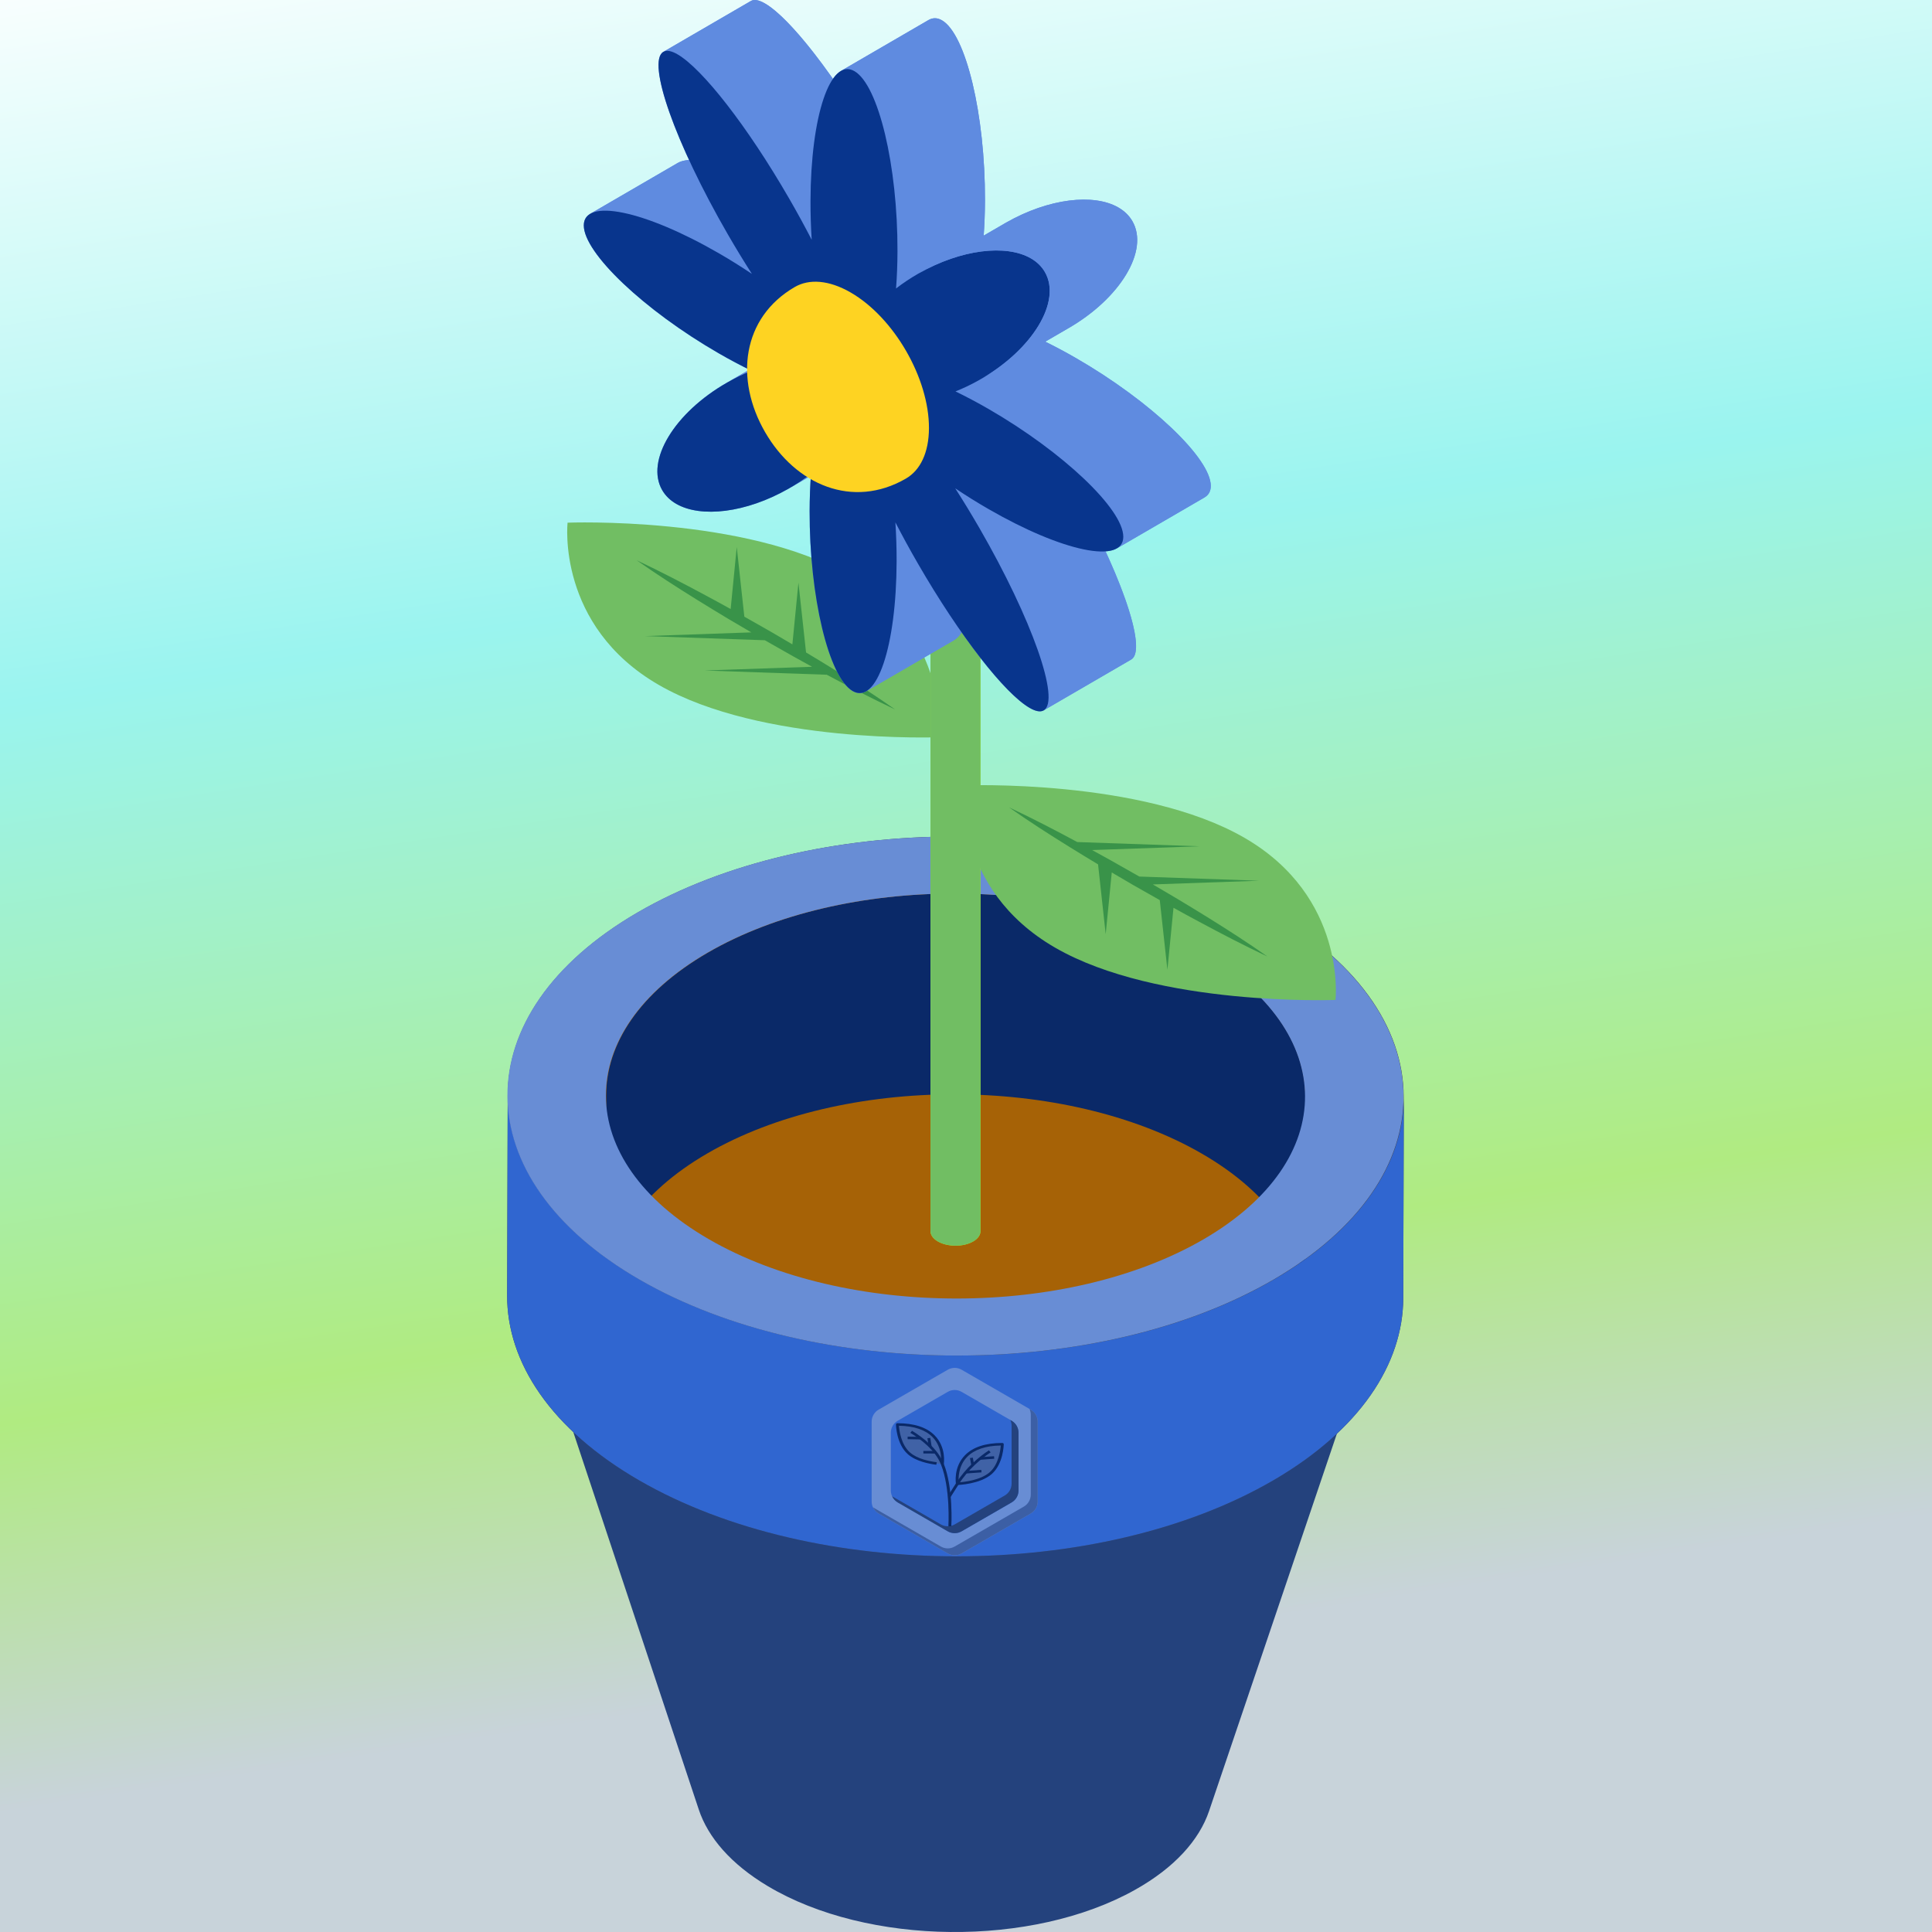 <svg width="1024" height="1024" viewBox="0 0 1024 1024" fill="none" xmlns="http://www.w3.org/2000/svg">
<rect x="0" y="0" width="1024" height="1024" fill="#333333" stroke="none"/>
<g clip-path="url(#clip0)">
<rect width="1024" height="1024" fill="#C8D3DA"/>
<g clip-path="url(#clip1)">
<path d="M1036.74 -188.027L-180.463 -0.244L-31.427 965.804L1185.78 778.021L1036.74 -188.027Z" fill="url(#paint0_linear)"/>
</g>
<g clip-path="url(#clip2)">
<path d="M449.452 304.751C395.06 273.347 300.824 277.033 300.824 277.033C300.824 277.033 294.784 331.621 349.176 363.025C403.568 394.429 497.788 390.751 497.788 390.751C497.788 390.751 503.844 336.155 449.452 304.751Z" fill="#71BE63"/>
<path d="M442.324 355.008C437.386 351.896 432.27 348.87 427.222 345.816L423.19 308.812L419.978 341.528L408.684 334.892L394.512 326.85L390.488 289.928L387.26 322.804C382.814 320.346 378.386 317.886 373.852 315.488C362.036 309.126 350.039 302.89 337.477 296.962C347.753 304.218 358.559 311.146 369.562 317.98C375.014 321.416 380.65 324.746 386.218 328.134L398.206 335.178L341.841 337.142L405.374 339.344L420.438 347.892C423.772 349.718 427.08 351.568 430.412 353.402L373.426 355.378L438.21 357.624C449.96 363.928 461.91 370.136 474.414 376.02C464.134 368.77 453.312 361.83 442.324 355.008Z" fill="#399349"/>
<path d="M670.773 574.459C582.551 521.72 437.452 520.254 346.688 571.185C287.187 604.573 265.813 652.191 283.001 695.891C282.425 694.431 281.889 692.965 281.401 691.497C296.231 736.103 311.059 780.703 325.888 825.308C340.718 869.914 355.546 914.514 370.376 959.12C375.284 973.88 387.428 988.02 406.858 999.634C459.892 1031.34 547.112 1032.22 601.673 1001.6C622.553 989.888 635.621 975.258 640.831 959.882C670.995 870.84 701.155 781.813 731.319 692.771C731.217 693.073 731.089 693.371 730.985 693.673C745.561 652.155 725.635 607.257 670.773 574.459Z" fill="#24427D"/>
<path d="M743.913 584.662C745.405 548.186 722.133 511.395 674.016 483.615C581.086 429.961 430.373 429.953 338.027 483.617C292.013 510.359 269.065 545.458 269.115 580.584C269.115 580.472 269.103 580.358 269.103 580.246L268.801 686.658C268.701 722.126 292.057 757.648 338.821 784.646C431.769 838.307 582.482 838.297 674.81 784.644C720.683 757.984 743.645 723.028 743.745 688.016L744.047 581.604C744.045 582.622 743.955 583.642 743.913 584.662Z" fill="#3E3D43"/>
<path d="M662.79 490.047C749.592 540.161 750.05 621.679 663.812 671.795C577.591 721.901 436.843 721.911 350.042 671.797C263.258 621.691 262.798 540.155 349.02 490.049C435.257 439.934 576.005 439.942 662.79 490.047Z" fill="#A66206"/>
<path d="M691.867 581.452L691.565 687.864C691.643 660.192 673.419 632.476 636.929 611.408C564.419 569.544 446.818 569.544 374.778 611.408C338.99 632.206 321.076 659.482 320.998 686.8L321.3 580.388C321.376 553.07 339.292 525.792 375.08 504.996C447.118 463.13 564.721 463.13 637.231 504.996C673.721 526.064 691.943 553.78 691.867 581.452Z" fill="#0A2968"/>
<path d="M744.047 581.602L743.745 688.014C743.645 723.024 720.682 757.983 674.81 784.641C582.484 838.295 431.769 838.305 338.821 784.643C292.057 757.645 268.699 722.122 268.801 686.656L269.103 580.244C269.003 615.712 292.359 651.234 339.123 678.232C432.071 731.894 582.784 731.884 675.112 678.23C720.984 651.572 743.947 616.612 744.047 581.602Z" fill="#3066D0"/>
<path d="M673.864 483.612C766.812 537.274 767.302 624.563 674.958 678.229C582.632 731.883 431.917 731.893 338.969 678.231C246.039 624.577 245.547 537.27 337.875 483.614C430.217 429.95 580.932 429.958 673.864 483.612ZM375.769 656.845C448.279 698.711 565.882 698.709 637.92 656.843C709.958 614.977 709.576 546.86 637.064 504.996C564.554 463.132 446.953 463.132 374.913 504.996C302.875 546.864 303.259 614.981 375.769 656.845Z" fill="#688DD5"/>
<path d="M519.654 199.508C519.738 197.476 518.438 195.428 515.752 193.878C510.564 190.882 502.18 190.882 497.024 193.878C494.456 195.372 493.174 197.328 493.176 199.282C493.176 199.276 493.176 199.27 493.176 199.264V652.529C493.17 654.505 494.474 656.483 497.086 657.989C502.274 660.985 510.658 660.985 515.814 657.989C518.376 656.501 519.658 654.555 519.662 652.603V199.338C519.662 199.396 519.656 199.452 519.654 199.508Z" fill="#B3FA08"/>
<path d="M515.753 193.88C520.941 196.876 520.969 201.732 515.813 204.726C510.657 207.722 502.277 207.722 497.085 204.726C491.897 201.73 491.869 196.874 497.025 193.88C502.183 190.882 510.565 190.882 515.753 193.88Z" fill="#B3FA08"/>
<path d="M519.662 199.339V652.603C519.656 654.555 518.374 656.501 515.814 657.989C510.66 660.985 502.278 660.985 497.086 657.989C494.474 656.483 493.172 654.503 493.176 652.529V199.263C493.17 201.239 494.474 203.217 497.086 204.723C502.274 207.719 510.658 207.719 515.814 204.723C518.374 203.237 519.656 201.289 519.662 199.339Z" fill="#71BE63"/>
<path d="M659.515 444.005C605.124 412.601 510.904 416.279 510.904 416.279C510.904 416.279 504.848 470.877 559.24 502.279C613.616 533.672 707.851 529.986 707.851 529.986C707.851 529.986 713.889 475.399 659.515 444.005Z" fill="#71BE63"/>
<path d="M639.676 485.956C634.224 482.52 628.556 479.19 623.004 475.812L611.036 468.766L667.382 466.802L603.864 464.592L588.782 456.036C585.454 454.212 582.156 452.37 578.834 450.542L635.778 448.558L570.974 446.302C559.236 439.986 547.316 433.794 534.824 427.916C545.098 435.172 555.888 442.112 566.91 448.934C571.852 452.048 576.96 455.07 581.994 458.13L586.044 495.13L589.256 462.426L600.534 469.04L614.704 477.078L618.748 514.01L621.976 481.136C626.414 483.592 630.842 486.06 635.384 488.45C647.184 494.802 659.198 501.048 671.744 506.968C661.486 499.716 650.664 492.778 639.676 485.956Z" fill="#399349"/>
<path d="M553.165 376.523L599.543 349.569C605.999 345.889 600.047 322.735 585.967 292.225C588.463 292.047 590.523 291.513 592.063 290.589C592.031 290.607 592.007 290.629 591.975 290.647L638.353 263.693C640.551 262.415 641.741 260.389 641.749 257.579C641.791 242.951 609.819 212.609 570.337 189.815C564.709 186.565 559.243 183.671 553.991 181.091L565.731 174.269C593.739 158.308 609.171 132.776 600.199 117.236C598.457 114.22 595.925 111.802 592.769 109.978C579.665 102.412 555.815 105.126 533.245 117.988C533.039 118.106 532.833 118.224 532.627 118.344L521.371 124.884C521.793 119.002 522.043 112.764 522.061 106.2C522.189 60.832 511.969 18.096 499.239 10.746C496.745 9.306 494.341 9.332 492.085 10.642L445.707 37.598C445.763 37.564 445.821 37.544 445.877 37.512C444.337 38.362 442.867 39.818 441.481 41.808C427.151 21.412 414.025 6.782 405.455 1.836C402.3 0.014 399.76 -0.496 398.01 0.504L351.63 27.46C352.286 27.086 353.056 26.924 353.924 26.964C353.056 26.924 352.286 27.086 351.63 27.462C345.174 31.142 351.126 54.29 365.206 84.796C362.758 84.972 360.73 85.49 359.2 86.38L312.822 113.332C313.12 113.16 313.434 113.002 313.768 112.856C310.968 114.078 309.434 116.258 309.426 119.448C309.384 134.076 341.356 164.404 380.838 187.199C386.464 190.449 391.93 193.353 397.182 195.923L385.444 202.745C357.436 218.707 342.002 244.251 350.976 259.791C352.718 262.805 355.248 265.225 358.402 267.045C371.504 274.611 395.356 271.891 417.929 259.027C418.679 258.601 419.407 258.161 420.137 257.721C419.707 257.981 419.285 258.247 418.849 258.501L429.801 252.137C429.379 258.029 429.141 264.271 429.121 270.835C428.993 316.191 439.203 358.933 451.933 366.283C454.657 367.855 457.275 367.669 459.711 365.975C459.505 366.119 459.297 366.263 459.087 366.387L505.465 339.433C506.947 338.571 508.363 337.149 509.701 335.229C524.029 355.623 537.153 370.253 545.719 375.197C548.873 377.011 551.413 377.521 553.165 376.523Z" fill="#5F8BE0"/>
<path d="M418.852 258.495L465.229 231.544C469.179 229.248 472.855 226.75 476.251 224.122L429.874 251.076C426.476 253.702 422.798 256.202 418.852 258.495Z" fill="#5F8BE0"/>
<path d="M398.375 196.511L444.753 169.56C440.457 171.274 436.115 173.35 431.827 175.794L385.449 202.747C389.739 200.301 394.079 198.225 398.375 196.511Z" fill="#5F8BE0"/>
<path d="M459.078 366.379L505.456 339.427C514.72 334.043 521.486 306.965 521.59 270.493C521.608 263.541 521.376 256.649 520.944 249.931L474.566 276.883C475 283.601 475.232 290.493 475.212 297.445C475.108 333.917 468.342 360.995 459.078 366.379Z" fill="#5F8BE0"/>
<path d="M359.202 86.376L312.824 113.33C322.062 107.962 349.096 115.816 380.988 134.228C387.038 137.72 392.908 141.4 398.516 145.158L444.894 118.204C439.286 114.448 433.416 110.768 427.366 107.274C395.474 88.864 368.442 81.008 359.202 86.376Z" fill="#5F8BE0"/>
<path d="M553.159 376.523L599.537 349.569C608.567 344.423 593.331 301.171 565.503 252.973C561.241 245.593 556.927 238.519 552.655 231.859L506.277 258.813C510.551 265.475 514.865 272.547 519.127 279.927C546.951 328.125 562.191 371.377 553.159 376.523Z" fill="#5F8BE0"/>
<path d="M430.217 127.086L476.595 100.134C472.965 93.094 469.009 85.84 464.737 78.442C442.311 39.598 418.557 9.404 405.451 1.836C402.295 0.014 399.755 -0.496 398.005 0.504L351.627 27.456C353.381 26.456 355.917 26.966 359.073 28.788C372.177 36.354 395.931 66.55 418.359 105.394C422.631 112.794 426.587 120.048 430.217 127.086Z" fill="#5F8BE0"/>
<path d="M591.973 290.65L638.351 263.696C640.549 262.418 641.739 260.392 641.747 257.582C641.789 242.954 609.817 212.612 570.336 189.818C564.286 186.326 558.414 183.226 552.804 180.506L506.426 207.458C512.036 210.178 517.908 213.278 523.958 216.77C563.44 239.566 595.409 269.908 595.369 284.534C595.361 287.346 594.171 289.372 591.973 290.65Z" fill="#5F8BE0"/>
<path d="M492.081 10.649L445.703 37.603C447.959 36.291 450.363 36.267 452.857 37.707C465.587 45.057 475.809 87.791 475.679 133.16C475.661 140.112 475.389 146.714 474.919 152.896L521.297 125.944C521.767 119.761 522.039 113.161 522.057 106.209C522.185 60.841 511.965 18.105 499.235 10.755C496.743 9.313 494.339 9.337 492.081 10.649Z" fill="#5F8BE0"/>
<path d="M451.937 366.275C464.667 373.625 475.095 342.799 475.225 297.443C475.243 290.491 475.011 283.599 474.579 276.881C478.209 283.923 482.175 291.193 486.437 298.573C508.867 337.421 532.621 367.629 545.725 375.191C548.879 377.011 551.417 377.521 553.167 376.523C562.197 371.377 546.961 328.125 519.133 279.927C514.871 272.547 510.557 265.473 506.283 258.813C511.891 262.583 517.761 266.249 523.811 269.743C563.293 292.539 595.331 299.165 595.371 284.535C595.413 269.907 563.441 239.566 523.959 216.772C517.909 213.28 512.037 210.18 506.427 207.46C510.723 205.746 515.065 203.67 519.353 201.226C547.361 185.264 562.793 159.732 553.821 144.192C552.079 141.176 549.547 138.758 546.391 136.934C533.287 129.368 509.437 132.082 486.867 144.944C482.579 147.4 478.583 150.062 474.923 152.894C475.393 146.71 475.665 140.11 475.683 133.158C475.811 87.79 465.591 45.054 452.861 37.704C440.131 30.354 429.713 61.174 429.583 106.54C429.565 113.492 429.787 120.378 430.219 127.084C426.589 120.044 422.633 112.79 418.361 105.392C395.936 66.548 372.182 36.354 359.076 28.786C355.92 26.964 353.38 26.454 351.63 27.454C342.6 32.6 357.836 75.84 385.664 124.038C389.926 131.418 394.24 138.492 398.514 145.152C392.906 141.396 387.036 137.716 380.986 134.222C341.504 111.426 309.466 104.814 309.426 119.44C309.386 134.066 341.356 164.396 380.838 187.192C386.888 190.684 392.76 193.798 398.369 196.504C394.074 198.218 389.732 200.294 385.444 202.738C357.436 218.7 342.002 244.244 350.976 259.783C352.718 262.797 355.248 265.217 358.402 267.037C371.504 274.603 395.356 271.883 417.929 259.019C422.227 256.581 426.213 253.902 429.873 251.07C429.403 257.266 429.141 263.873 429.123 270.825C428.995 316.185 439.207 358.927 451.937 366.275Z" fill="#08358D"/>
<path d="M532.628 118.349L486.25 145.303C486.456 145.185 486.662 145.067 486.868 144.947C509.438 132.085 533.288 129.371 546.392 136.937C549.55 138.759 552.08 141.177 553.822 144.195C562.794 159.735 547.362 185.267 519.354 201.229L565.732 174.275C593.74 158.313 609.173 132.781 600.199 117.241C598.457 114.225 595.925 111.807 592.769 109.983C579.666 102.417 555.816 105.131 533.246 117.993C533.04 118.111 532.834 118.231 532.628 118.349Z" fill="#5F8BE0"/>
<path d="M450.864 155.021C473.866 168.301 492.442 200.493 492.368 226.91C492.33 240.012 487.712 249.234 480.264 253.588C480.2 253.626 480.138 253.666 480.072 253.704C451.996 269.912 421.69 257.066 405.482 228.99C389.302 200.965 393.27 168.375 421.23 152.127C428.804 147.725 439.288 148.337 450.864 155.021Z" fill="#FED322"/>
<path d="M549.997 795.839V753.502C549.997 750.882 548.599 748.461 546.331 747.151L509.665 725.982C507.396 724.673 504.601 724.673 502.332 725.982L465.667 747.151C463.398 748.461 462 750.883 462 753.502V795.839C462 798.46 463.398 800.88 465.667 802.19L502.332 823.359C504.601 824.669 507.396 824.669 509.665 823.359L546.331 802.19C548.599 800.88 549.997 798.46 549.997 795.839Z" fill="#688DD4"/>
<path d="M546.335 747.151L545.639 746.749C546.082 747.702 546.335 748.748 546.335 749.835V792.172C546.335 794.792 544.937 797.213 542.668 798.523L506.003 819.691C503.734 821.001 500.938 821.001 498.67 819.691L462.699 798.924C463.325 800.269 464.343 801.422 465.671 802.189L502.336 823.357C504.605 824.667 507.4 824.667 509.669 823.357L546.335 802.189C548.603 800.879 550.001 798.458 550.001 795.838V753.501C550.001 750.881 548.603 748.461 546.335 747.151V747.151Z" fill="#3C5FA5"/>
<path d="M539.845 789.978V759.364C539.845 756.744 538.447 754.323 536.178 753.014L509.666 737.707C507.397 736.398 504.602 736.398 502.333 737.707L475.821 753.014C473.552 754.323 472.154 756.745 472.154 759.364V789.978C472.154 792.598 473.552 795.018 475.821 796.328L502.333 811.635C504.602 812.944 507.397 812.944 509.666 811.635L536.178 796.328C538.447 795.018 539.845 792.598 539.845 789.978V789.978Z" fill="#3066D0"/>
<path d="M536.178 753.014L535.483 752.612C535.926 753.565 536.178 754.611 536.178 755.698V786.311C536.178 788.931 534.781 791.352 532.512 792.661L506 807.968C503.731 809.278 500.935 809.278 498.666 807.968L472.85 793.063C473.475 794.407 474.493 795.561 475.821 796.327L502.333 811.634C504.602 812.943 507.397 812.943 509.666 811.634L536.178 796.327C538.447 795.018 539.845 792.596 539.845 789.977V759.363C539.845 756.744 538.447 754.323 536.178 753.014Z" fill="#24427D"/>
<path d="M507.436 786.413C507.436 786.413 503.905 765.476 531.231 765.476C531.231 765.476 531.078 775.569 525.091 780.816C519.103 786.064 507.436 786.413 507.436 786.413Z" fill="#4062A6"/>
<path d="M531.231 765.476C531.231 765.476 531.077 775.582 525.09 780.816C519.103 786.05 507.436 786.413 507.436 786.413C512.609 778.213 519.579 772.629 524.599 769.247C527.546 767.261 531.231 765.476 531.231 765.476Z" fill="#4062A6"/>
<path d="M499.452 775.944C499.452 775.944 502.983 755.007 475.656 755.007C475.656 755.007 475.81 765.1 481.797 770.347C487.784 775.595 499.452 775.944 499.452 775.944Z" fill="#4062A6"/>
<path d="M499.452 775.944C499.452 775.944 487.769 775.582 481.797 770.347C475.81 765.113 475.656 755.007 475.656 755.007C475.656 755.007 480.876 757.598 482.948 758.873C488.736 762.456 496.397 768.321 499.452 775.944Z" fill="#4062A6"/>
<path d="M504.211 809L502.676 808.933C502.692 808.732 503.843 788.922 498.731 776.172C495.753 768.724 488.261 762.966 482.504 759.436L483.379 758.336C489.32 761.973 497.057 767.945 500.174 775.729C505.394 788.721 504.227 808.799 504.211 809Z" fill="#4062A6"/>
<path d="M481.082 761.453L487.944 761.591L487.909 762.933L481.047 762.795L481.082 761.453Z" fill="#4062A6"/>
<path d="M493.07 762.101L493.77 766.557L492.248 766.739L491.549 762.284L493.07 762.101Z" fill="#4062A6"/>
<path d="M489.402 769.03L495.773 769.058L495.766 770.4L489.395 770.372L489.402 769.03Z" fill="#4062A6"/>
<path d="M503.781 793.539L502.445 792.882C503.796 790.761 505.239 788.479 506.759 786.077C512.04 777.729 519.117 772.025 524.137 768.71L525.059 769.784C520.161 773.019 513.253 778.588 508.11 786.735C506.59 789.137 505.132 791.419 503.781 793.539Z" fill="#4062A6"/>
<path d="M526.855 771.818L526.984 773.156L519.531 773.705L519.402 772.367L526.855 771.818Z" fill="#4062A6"/>
<path d="M515.607 772.595L516.32 776.34L514.806 776.56L514.094 772.815L515.607 772.595Z" fill="#4062A6"/>
<path d="M520.1 779.054L520.225 780.392L512.022 780.982L511.896 779.644L520.1 779.054Z" fill="#4062A6"/>
<path d="M496.274 776.347C492.482 775.877 485.497 774.548 481.244 770.817C475.119 765.449 474.889 755.437 474.889 755.021C474.889 754.846 474.965 754.672 475.104 754.538C475.242 754.404 475.457 754.336 475.656 754.336C484.53 754.336 491.162 756.511 495.383 760.778C501.632 767.113 500.281 775.676 500.219 776.038L498.699 775.837L499.452 775.931L498.699 775.837C498.715 775.756 500.004 767.502 494.217 761.637C490.425 757.812 484.453 755.813 476.455 755.679C476.623 758 477.529 765.65 482.334 769.864C486.264 773.314 492.896 774.562 496.489 775.005L496.274 776.347Z" fill="#0A2968"/>
<path d="M507.435 787.083C507.051 787.083 506.729 786.842 506.683 786.506C506.621 786.144 505.255 777.581 511.519 771.247C515.725 766.979 522.357 764.805 531.23 764.805C531.43 764.805 531.63 764.872 531.783 765.006C531.937 765.14 532.013 765.301 531.998 765.489C531.998 765.919 531.768 775.917 525.627 781.286C519.502 786.654 507.942 787.07 507.45 787.083H507.435ZM530.432 766.147C522.434 766.268 516.477 768.281 512.685 772.106C507.804 777.031 507.957 783.661 508.126 785.688C510.72 785.513 519.686 784.587 524.552 780.333C529.358 776.132 530.263 768.482 530.432 766.147V766.147Z" fill="#0A2968"/>
<path d="M504.211 809L502.676 808.933C502.692 808.732 503.843 788.922 498.731 776.172C495.753 768.724 488.261 762.966 482.504 759.436L483.379 758.336C489.32 761.973 497.057 767.945 500.174 775.729C505.394 788.721 504.227 808.799 504.211 809Z" fill="#0A2968"/>
<path d="M481.082 761.453L487.944 761.591L487.909 762.933L481.047 762.795L481.082 761.453Z" fill="#0A2968"/>
<path d="M493.07 762.101L493.77 766.557L492.248 766.739L491.549 762.284L493.07 762.101Z" fill="#0A2968"/>
<path d="M489.402 769.03L495.773 769.058L495.766 770.4L489.395 770.372L489.402 769.03Z" fill="#0A2968"/>
<path d="M503.781 793.539L502.445 792.882C503.796 790.761 505.239 788.479 506.759 786.077C512.04 777.729 519.117 772.025 524.137 768.71L525.059 769.784C520.161 773.019 513.253 778.588 508.11 786.735C506.59 789.137 505.132 791.419 503.781 793.539Z" fill="#0A2968"/>
<path d="M526.855 771.818L526.984 773.156L519.531 773.705L519.402 772.367L526.855 771.818Z" fill="#0A2968"/>
<path d="M515.607 772.595L516.32 776.34L514.806 776.56L514.094 772.815L515.607 772.595Z" fill="#0A2968"/>
<path d="M520.1 779.054L520.225 780.392L512.022 780.982L511.896 779.644L520.1 779.054Z" fill="#0A2968"/>
</g>
</g>
<defs>
<linearGradient id="paint0_linear" x1="489.95" y1="-103.671" x2="638.986" y2="862.376" gradientUnits="userSpaceOnUse">
<stop stop-color="white"/>
<stop offset="0.406" stop-color="#9AF4EF"/>
<stop offset="0.792" stop-color="#B0EB81"/>
<stop offset="1" stop-color="#C8D3DA"/>
</linearGradient>
<clipPath id="clip0">
<rect width="1024" height="1024" fill="white"/>
</clipPath>
<clipPath id="clip1">
<rect width="1231.6" height="977.476" fill="white" transform="translate(-180.463 -0.244) rotate(-8.77)"/>
</clipPath>
<clipPath id="clip2">
<rect width="1024" height="1024" fill="white"/>
</clipPath>
</defs>
</svg>
